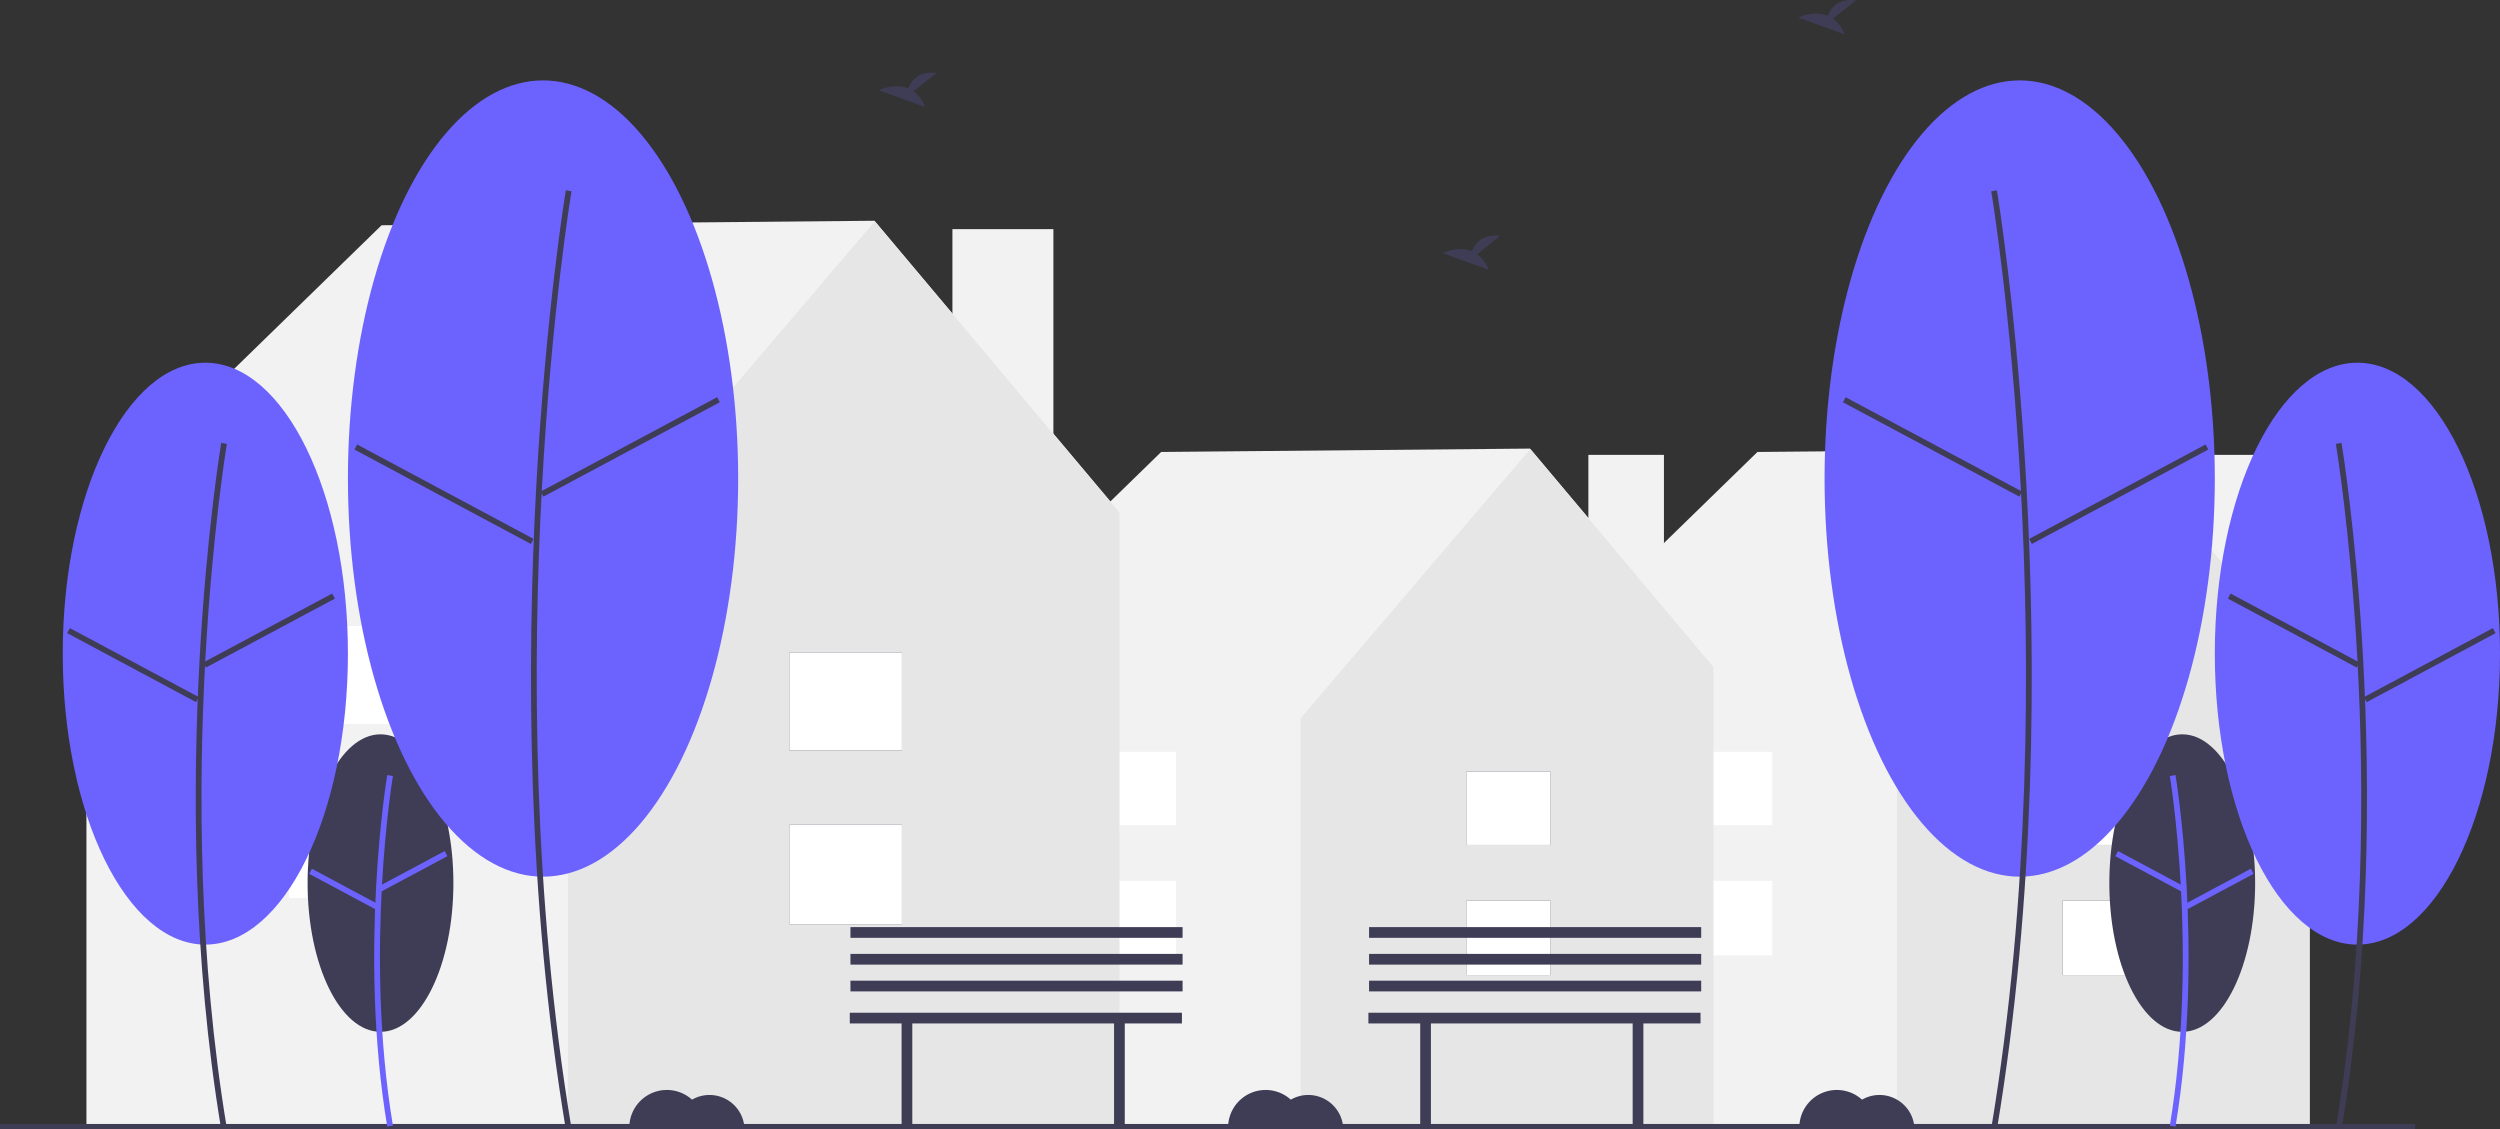 <svg xmlns="http://www.w3.org/2000/svg" data-name="Layer 1" width="997.861" height="450.808" viewBox="0 0 997.861 450.808" xmlns:xlink="http://www.w3.org/1999/xlink" style="user-select: auto;"><rect x="0" y="0" width="997.861" height="450.808" fill="#333333" stroke="none"/><rect x="871.992" y="181.558" width="30.159" height="104.398" fill="#f2f2f2" style="user-select: auto;"/><polygon points="922.068 266.317 848.715 179.052 701.475 180.398 612.156 267.396 613.961 268.556 613.316 268.556 613.316 449.513 921.871 449.513 921.871 268.556 922.068 266.317" fill="#f2f2f2" style="user-select: auto;"/><polygon points="848.792 179.238 757.154 286.674 757.154 449.513 921.871 449.513 921.871 266.236 848.792 179.238" fill="#e6e6e6" style="user-select: auto;"/><rect x="823.272" y="359.461" width="33.639" height="29.733" fill="#3f3d56" style="user-select: auto;"/><rect x="823.272" y="307.996" width="33.639" height="29.262" fill="#3f3d56" style="user-select: auto;"/><rect x="823.272" y="359.461" width="33.639" height="29.733" fill="#fff" style="user-select: auto;"/><rect x="823.272" y="307.996" width="33.639" height="29.262" fill="#fff" style="user-select: auto;"/><rect x="673.777" y="351.571" width="33.639" height="29.733" fill="#fff" style="user-select: auto;"/><rect x="673.777" y="300.106" width="33.639" height="29.262" fill="#fff" style="user-select: auto;"/><rect x="633.992" y="181.558" width="30.159" height="104.398" fill="#f2f2f2" style="user-select: auto;"/><polygon points="684.068 266.317 610.715 179.052 463.475 180.398 374.156 267.396 375.961 268.556 375.316 268.556 375.316 449.513 683.871 449.513 683.871 268.556 684.068 266.317" fill="#f2f2f2" style="user-select: auto;"/><polygon points="610.792 179.238 519.154 286.674 519.154 449.513 683.871 449.513 683.871 266.236 610.792 179.238" fill="#e6e6e6" style="user-select: auto;"/><rect x="585.272" y="359.461" width="33.639" height="29.733" fill="#3f3d56" style="user-select: auto;"/><rect x="585.272" y="307.996" width="33.639" height="29.262" fill="#3f3d56" style="user-select: auto;"/><rect x="585.272" y="359.461" width="33.639" height="29.733" fill="#fff" style="user-select: auto;"/><rect x="585.272" y="307.996" width="33.639" height="29.262" fill="#fff" style="user-select: auto;"/><rect x="435.777" y="351.571" width="33.639" height="29.733" fill="#fff" style="user-select: auto;"/><rect x="435.777" y="300.106" width="33.639" height="29.262" fill="#fff" style="user-select: auto;"/><rect x="380.154" y="91.46" width="40.3" height="139.501" fill="#f2f2f2" style="user-select: auto;"/><polygon points="447.068 204.718 349.051 88.112 152.302 89.91 32.951 206.161 35.362 207.711 34.501 207.711 34.501 449.513 446.804 449.513 446.804 207.711 447.068 204.718" fill="#f2f2f2" style="user-select: auto;"/><polygon points="349.153 88.36 226.702 231.921 226.702 449.513 446.804 449.513 446.804 204.611 349.153 88.36" fill="#e6e6e6" style="user-select: auto;"/><rect x="315.053" y="329.181" width="44.95" height="39.731" fill="#3f3d56" style="user-select: auto;"/><rect x="315.053" y="260.412" width="44.95" height="39.101" fill="#3f3d56" style="user-select: auto;"/><rect x="315.053" y="329.181" width="44.95" height="39.731" fill="#fff" style="user-select: auto;"/><rect x="315.053" y="260.412" width="44.95" height="39.101" fill="#fff" style="user-select: auto;"/><rect x="115.29" y="318.639" width="44.95" height="39.731" fill="#fff" style="user-select: auto;"/><rect x="115.29" y="249.869" width="44.95" height="39.101" fill="#fff" style="user-select: auto;"/><rect y="448.62" width="963.951" height="2" fill="#3f3d56" style="user-select: auto;"/><ellipse cx="151.872" cy="352.472" rx="29.099" ry="59.374" fill="#3f3d56" style="user-select: auto;"/><path d="M255.629,674.254c-11.655-69.925-.117-139.598.001-140.293l2.267.384c-.117.692-11.588,69.998.001,139.532Z" transform="translate(-101.069 -224.596)" fill="#6c63ff" style="user-select: auto;"/><rect x="251.026" y="571.202" width="29.841" height="2.3" transform="translate(-339.582 -31.501) rotate(-28.142)" fill="#6c63ff" style="user-select: auto;"/><rect x="237.023" y="564.485" width="2.3" height="29.842" transform="translate(-486.125 291.371) rotate(-61.842)" fill="#6c63ff" style="user-select: auto;"/><ellipse cx="81.955" cy="260.903" rx="56.915" ry="116.129" fill="#6c63ff" style="user-select: auto;"/><path d="M189.364,675.404c-22.765-136.585-.23-272.673.001-274.032l2.267.384c-.23,1.355-22.698,137.077.001,273.271Z" transform="translate(-101.069 -224.596)" fill="#3f3d56" style="user-select: auto;"/><rect x="179.276" y="475.125" width="58.368" height="2.3" transform="translate(-301.062 -69.972) rotate(-28.142)" fill="#3f3d56" style="user-select: auto;"/><rect x="152.989" y="460.889" width="2.3" height="58.368" transform="translate(-451.742 170.111) rotate(-61.843)" fill="#3f3d56" style="user-select: auto;"/><ellipse cx="216.754" cy="191.008" rx="77.883" ry="158.914" fill="#6c63ff" style="user-select: auto;"/><path d="M326.916,675.404c-31.14-186.837-.314-372.992.001-374.851l2.267.384c-.314,1.855-31.074,187.644.001,374.089Z" transform="translate(-101.069 -224.596)" fill="#3f3d56" style="user-select: auto;"/><rect x="312.694" y="401.831" width="79.871" height="2.3" transform="translate(-249.45 -10.639) rotate(-28.142)" fill="#3f3d56" style="user-select: auto;"/><rect x="277.146" y="381.926" width="2.3" height="79.871" transform="translate(-326.036 243.558) rotate(-61.843)" fill="#3f3d56" style="user-select: auto;"/><ellipse cx="871.029" cy="352.472" rx="29.099" ry="59.374" fill="#3f3d56" style="user-select: auto;"/><path d="M969.412,674.254c11.655-69.925.117-139.598-.001-140.293l-2.267.384c.117.692,11.588,69.998-.001,139.532Z" transform="translate(-101.069 -224.596)" fill="#6c63ff" style="user-select: auto;"/><rect x="957.944" y="557.431" width="2.3" height="29.841" transform="translate(-99.025 923.519) rotate(-61.858)" fill="#6c63ff" style="user-select: auto;"/><rect x="971.946" y="578.256" width="29.842" height="2.3" transform="translate(-257.698 309.683) rotate(-28.158)" fill="#6c63ff" style="user-select: auto;"/><ellipse cx="940.946" cy="260.903" rx="56.915" ry="116.129" fill="#6c63ff" style="user-select: auto;"/><path d="M1035.676,675.404c22.765-136.585.23-272.673-.001-274.032l-2.267.384c.23,1.355,22.698,137.077-.001,273.271Z" transform="translate(-101.069 -224.596)" fill="#3f3d56" style="user-select: auto;"/><rect x="1015.43" y="447.091" width="2.3" height="58.368" transform="translate(16.066 923.448) rotate(-61.858)" fill="#3f3d56" style="user-select: auto;"/><rect x="1041.717" y="488.923" width="58.368" height="2.3" transform="translate(-205.596 338.756) rotate(-28.157)" fill="#3f3d56" style="user-select: auto;"/><ellipse cx="806.148" cy="191.008" rx="77.883" ry="158.914" fill="#6c63ff" style="user-select: auto;"/><path d="M898.124,675.404c31.14-186.837.314-372.992-.001-374.851l-2.267.384c.314,1.855,31.074,187.644-.001,374.089Z" transform="translate(-101.069 -224.596)" fill="#3f3d56" style="user-select: auto;"/><rect x="871.261" y="363.045" width="2.3" height="79.871" transform="translate(4.524 757.596) rotate(-61.858)" fill="#3f3d56" style="user-select: auto;"/><rect x="906.809" y="420.712" width="79.871" height="2.3" transform="translate(-188.102 272.081) rotate(-28.157)" fill="#3f3d56" style="user-select: auto;"/><path d="M690.674,326.062l9.206-7.363c-7.151-.789-10.09,3.111-11.292,6.198-5.587-2.32-11.669.72-11.669.72l18.419,6.687A13.938,13.938,0,0,0,690.674,326.062Z" transform="translate(-101.069 -224.596)" fill="#3f3d56" style="user-select: auto;"/><path d="M465.674,261.062l9.206-7.363c-7.151-.789-10.09,3.111-11.292,6.198-5.587-2.32-11.669.72-11.669.72l18.419,6.687A13.938,13.938,0,0,0,465.674,261.062Z" transform="translate(-101.069 -224.596)" fill="#3f3d56" style="user-select: auto;"/><path d="M832.674,232.062l9.206-7.363c-7.151-.789-10.09,3.111-11.292,6.198-5.587-2.32-11.669.72-11.669.72l18.419,6.687A13.938,13.938,0,0,0,832.674,232.062Z" transform="translate(-101.069 -224.596)" fill="#3f3d56" style="user-select: auto;"/><path d="M851.26,661.648a13.918,13.918,0,0,0-6.97,1.87A14.982,14.982,0,0,0,819.26,674.648h45.95A13.99,13.99,0,0,0,851.26,661.648Z" transform="translate(-101.069 -224.596)" fill="#3f3d56" style="user-select: auto;"/><path d="M384.26,661.648a13.918,13.918,0,0,0-6.97,1.87A14.982,14.982,0,0,0,352.26,674.648h45.95A13.99,13.99,0,0,0,384.26,661.648Z" transform="translate(-101.069 -224.596)" fill="#3f3d56" style="user-select: auto;"/><path d="M623.26,661.648a13.918,13.918,0,0,0-6.97,1.87A14.982,14.982,0,0,0,591.26,674.648h45.95A13.99,13.99,0,0,0,623.26,661.648Z" transform="translate(-101.069 -224.596)" fill="#3f3d56" style="user-select: auto;"/><polygon points="471.759 404.228 339.191 404.228 339.191 408.504 359.866 408.504 359.866 449.13 364.142 449.13 364.142 408.504 444.669 408.504 444.669 449.13 448.946 449.13 448.946 408.504 471.759 408.504 471.759 404.228" fill="#3f3d56" style="user-select: auto;"/><rect x="339.452" y="391.434" width="132.568" height="4.276" fill="#3f3d56" style="user-select: auto;"/><rect x="339.452" y="380.743" width="132.568" height="4.276" fill="#3f3d56" style="user-select: auto;"/><rect x="339.452" y="370.052" width="132.568" height="4.276" fill="#3f3d56" style="user-select: auto;"/><polygon points="678.759 404.228 546.191 404.228 546.191 408.504 566.866 408.504 566.866 449.13 571.142 449.13 571.142 408.504 651.669 408.504 651.669 449.13 655.946 449.13 655.946 408.504 678.759 408.504 678.759 404.228" fill="#3f3d56" style="user-select: auto;"/><rect x="546.452" y="391.434" width="132.568" height="4.276" fill="#3f3d56" style="user-select: auto;"/><rect x="546.452" y="380.743" width="132.568" height="4.276" fill="#3f3d56" style="user-select: auto;"/><rect x="546.452" y="370.052" width="132.568" height="4.276" fill="#3f3d56" style="user-select: auto;"/></svg>